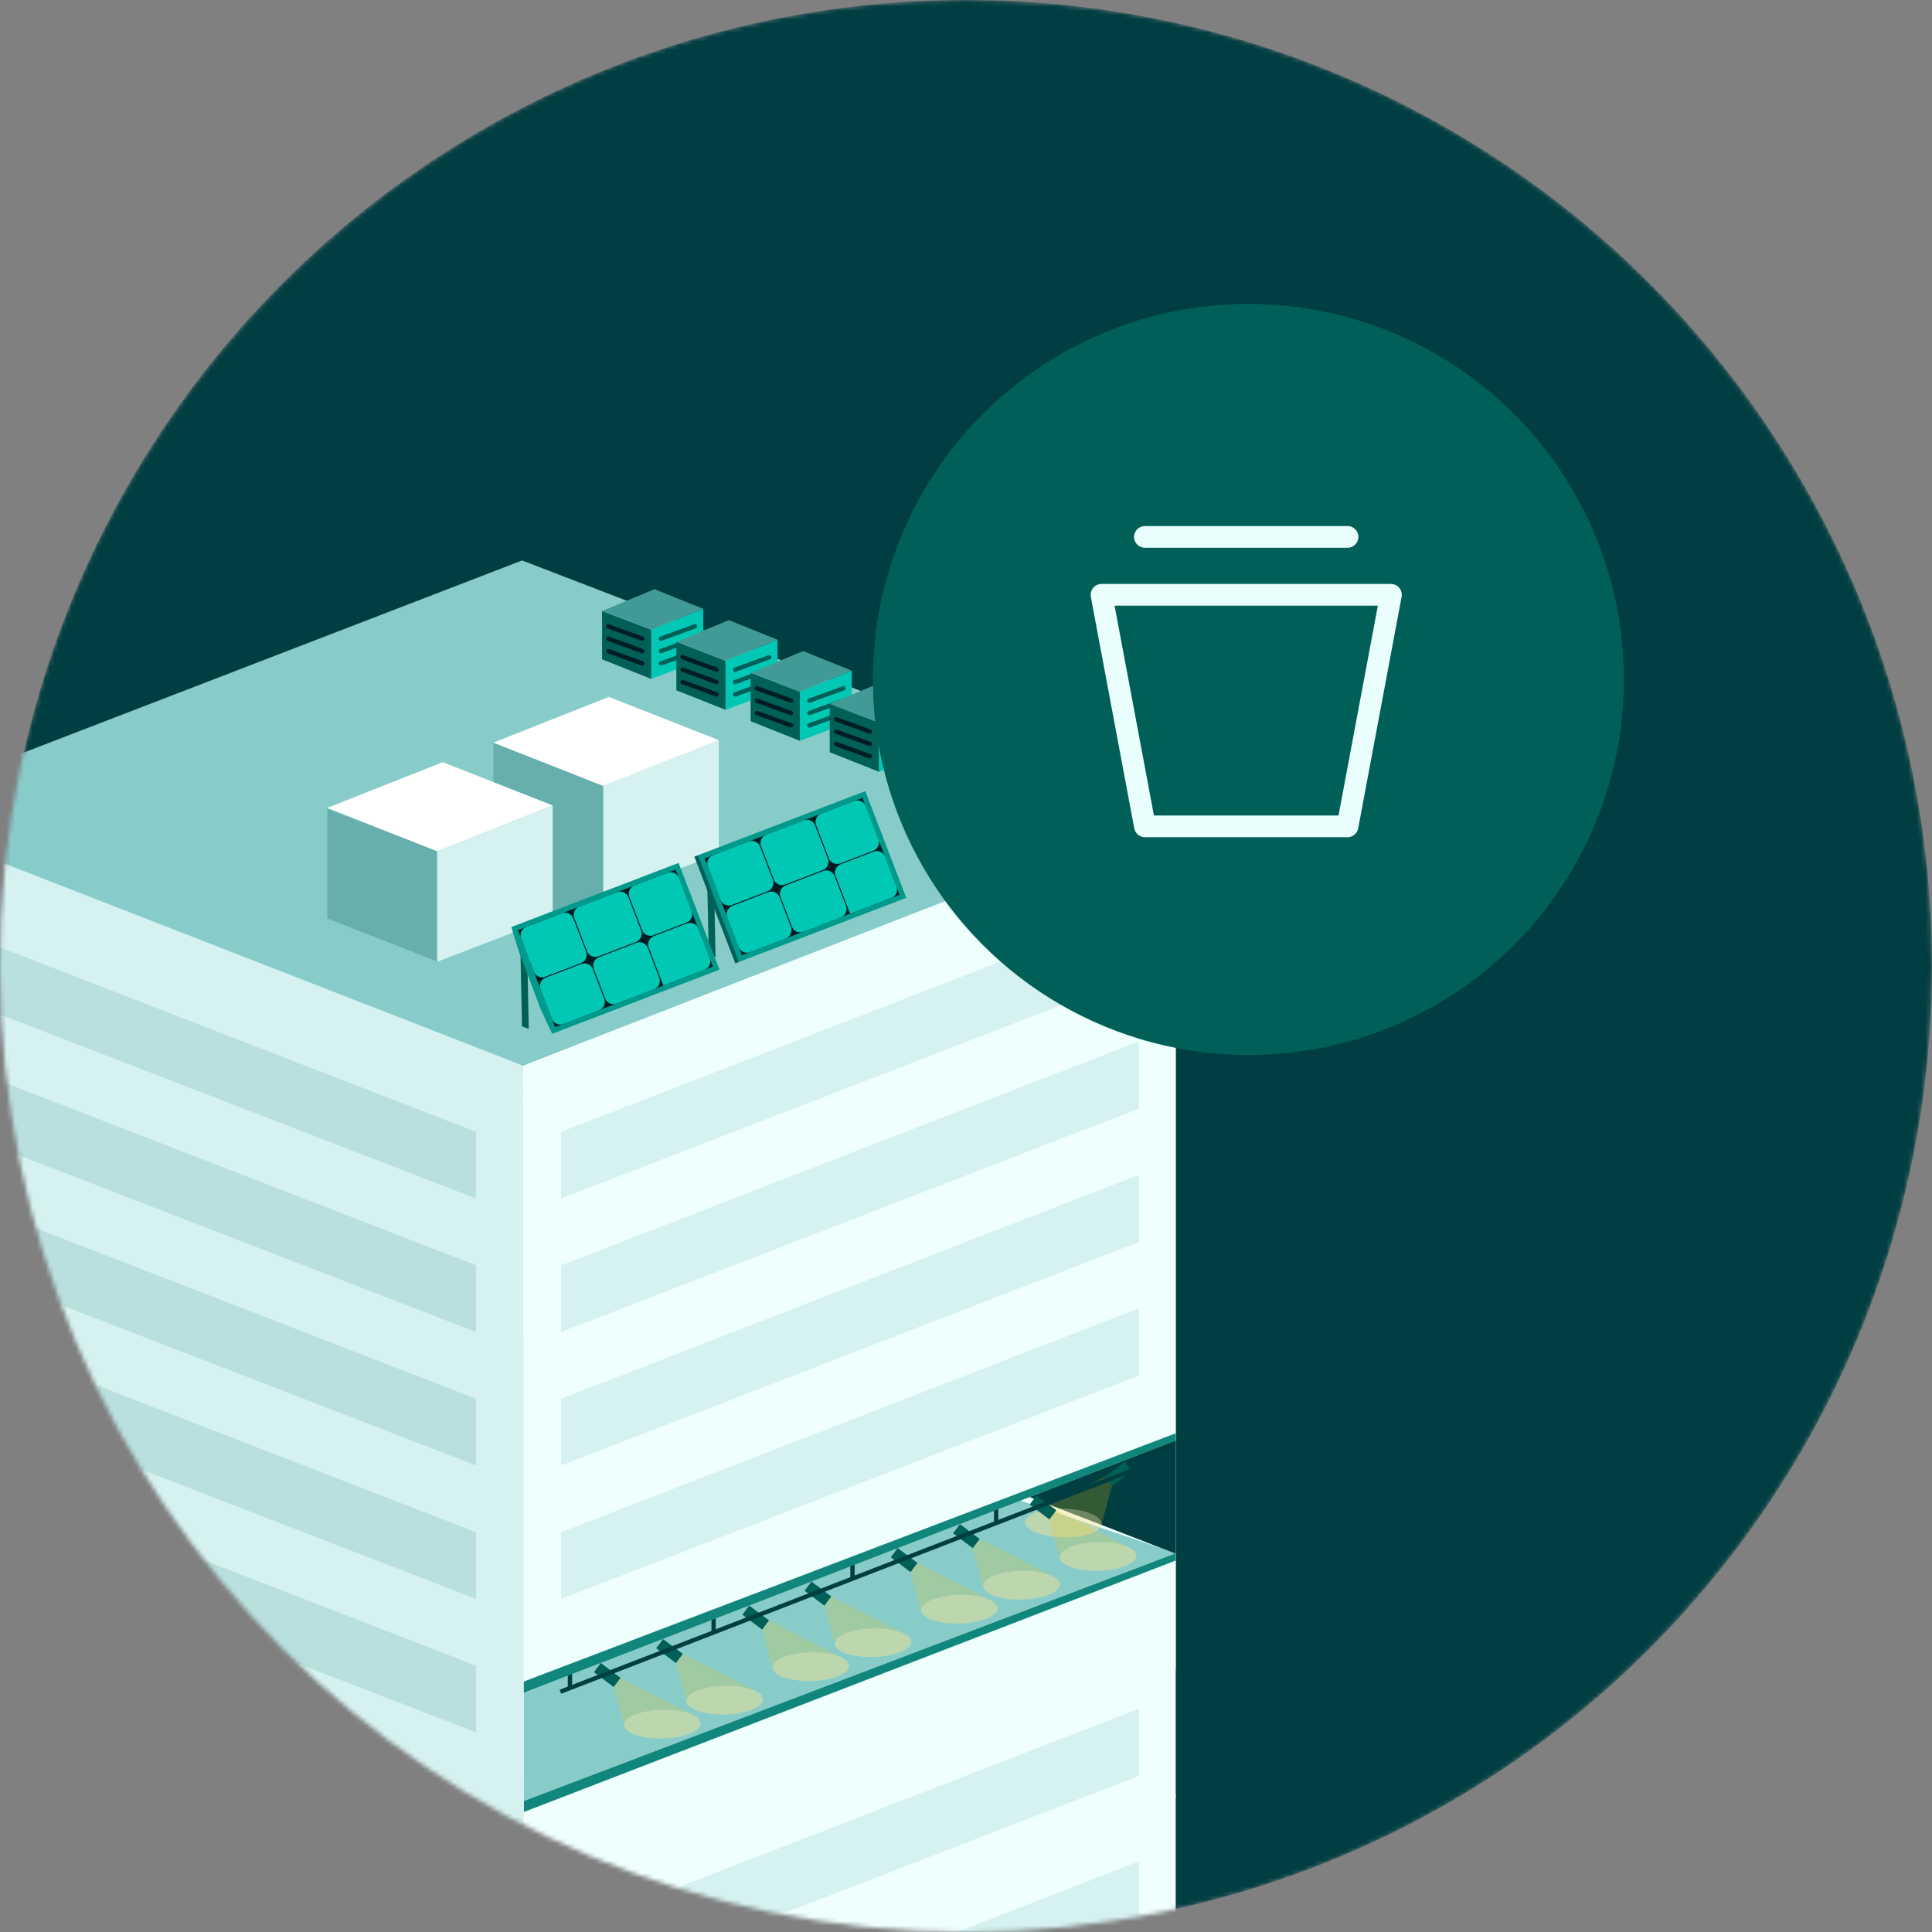 <svg width="445" height="445" viewBox="0 0 445 445" fill="none" xmlns="http://www.w3.org/2000/svg">
<rect x="0" y="0" width="445" height="445" fill="#808080" stroke="none"/>
<mask id="mask0_1911_9789" style="mask-type:alpha" maskUnits="userSpaceOnUse" x="0" y="0" width="445" height="445">
<circle cx="222.5" cy="222.5" r="222.5" fill="#D9D9D9"/>
</mask>
<g mask="url(#mask0_1911_9789)">
<circle cx="222.5" cy="222.5" r="222.5" fill="#003E42"/>
<path fill-rule="evenodd" clip-rule="evenodd" d="M-29.504 186.826L120.65 245.077L270.804 187.089L120.256 129.089L-29.504 186.826Z" fill="#88CCCA"/>
<path d="M138.92 181.023L165.57 170.472V648.811L138.92 659.577L138.92 181.023Z" fill="#D5F2F1"/>
<path d="M138.918 179.656V659.364L113.635 649.281L113.635 170.94L138.918 179.656Z" fill="#67AFAD"/>
<path d="M113.635 171.059L140.231 160.522L165.568 170.486L138.918 181.022L113.635 171.059Z" fill="white"/>
<path d="M100.652 196.056L127.302 185.506V663.473L100.652 674.239V196.056Z" fill="#D5F2F1"/>
<path d="M100.653 195.94L100.652 673.891L75.369 663.808L75.369 186.27L100.653 195.94Z" fill="#67AFAD"/>
<path d="M75.369 186.092L101.965 175.556L127.302 185.52L100.652 196.056L75.369 186.092Z" fill="white"/>
<path fill-rule="evenodd" clip-rule="evenodd" d="M-29.505 385.277L120.649 443.528L270.803 385.539L120.255 327.539L-29.505 385.277Z" fill="#88CCCA"/>
<path fill-rule="evenodd" clip-rule="evenodd" d="M-29.505 383.595L120.649 441.846L270.803 383.857L120.255 325.857L-29.505 383.595Z" fill="#88CCCA"/>
<path d="M270.753 383.879V385.561L120.654 443.582V441.06L270.753 383.879Z" fill="#4C516A"/>
<path d="M14.608 385.275L14.608 383.596L18.222 384.649L17.833 386.492L14.608 385.275Z" fill="#88CCCA"/>
<path d="M16.795 412.164L18.039 413.731V414.323L14.623 413.035V411.334L16.795 412.164Z" fill="#88CCCA"/>
<path d="M138.92 308.824L165.57 306.807V388.911L138.92 399.342V308.824Z" fill="#D5F2F1"/>
<path d="M138.92 308.563V399.21L113.637 389.572V306.897L138.92 308.563Z" fill="#67AFAD"/>
<path d="M100.652 306.424L127.302 304.285V403.781L100.652 414.415L100.652 306.424Z" fill="#D5F2F1"/>
<path d="M100.653 311.677V414.416L75.369 404.038V309.828L100.653 311.677Z" fill="#67AFAD"/>
<path fill-rule="evenodd" clip-rule="evenodd" d="M163.643 198.008L270.803 185.352V384.382L163.643 344.799V198.008Z" fill="white"/>
<path fill-rule="evenodd" clip-rule="evenodd" d="M270.804 413.206L120.495 471.372L120.12 703.052L270.787 645.063L270.804 413.206Z" fill="#EEFFFE"/>
<path fill-rule="evenodd" clip-rule="evenodd" d="M262.346 428.727L129.239 480.316V495.682L262.346 444.22V428.727Z" fill="#D5F2F1"/>
<path fill-rule="evenodd" clip-rule="evenodd" d="M-29.863 412.878L120.82 471.399V703.416L-29.863 645.428V412.878Z" fill="#D5F2F1"/>
<path fill-rule="evenodd" clip-rule="evenodd" d="M-23.457 428.727L109.652 480.316V495.682L-23.457 444.22V428.727Z" fill="#B9E0DF"/>
<path d="M237.487 398.594C235.135 397.417 258.234 389.609 270.078 385.852V411.581C260.194 407.742 239.84 399.77 237.487 398.594Z" fill="white"/>
<path fill-rule="evenodd" clip-rule="evenodd" d="M-29.496 186.825L120.43 245.067L120.832 471.41L-29.863 412.758L-29.496 186.825Z" fill="#D5F2F1"/>
<path fill-rule="evenodd" clip-rule="evenodd" d="M203.918 193.213L253.735 212.269V227.636L203.918 208.706V193.213Z" fill="#B9E0DF"/>
<path fill-rule="evenodd" clip-rule="evenodd" d="M163.474 300.094L253.736 335.229V350.596L163.474 315.586V300.094Z" fill="#B9E0DF"/>
<path fill-rule="evenodd" clip-rule="evenodd" d="M162.436 237.179L253.736 273.749V289.116L162.436 252.671V237.179Z" fill="#B9E0DF"/>
<path fill-rule="evenodd" clip-rule="evenodd" d="M163.819 209.524L253.736 243.016V258.383L163.819 225.017V209.524Z" fill="#B9E0DF"/>
<path fill-rule="evenodd" clip-rule="evenodd" d="M162.932 329.512L253.736 365.974V381.341L162.932 345.004V329.512Z" fill="#B9E0DF"/>
<path fill-rule="evenodd" clip-rule="evenodd" d="M162.091 267.599L253.736 304.494V319.861L162.091 283.092V267.599Z" fill="#B9E0DF"/>
<path fill-rule="evenodd" clip-rule="evenodd" d="M270.803 186.825L120.495 245.076L120.695 471.331L270.803 414.059V186.825Z" fill="#EEFFFE"/>
<path fill-rule="evenodd" clip-rule="evenodd" d="M120.674 389.896V414.903L270.832 357.748L234.906 345.576L120.674 389.896Z" fill="#88CCCA"/>
<path d="M237.131 344.806L270.832 331.759L270.832 357.872C260.99 354.05 237.131 344.806 237.131 344.806Z" fill="#003E42"/>
<path d="M270.784 357.77V359.445L120.675 417.352V414.84L270.784 357.77Z" fill="#10867C"/>
<path opacity="0.3" d="M238.814 353.057C242.354 354.391 247.935 354.446 251.288 353.189C254.641 351.932 254.498 349.836 250.968 348.512C247.439 347.189 241.858 347.123 238.494 348.38C235.13 349.637 235.273 351.733 238.803 353.057H238.814Z" fill="white"/>
<path opacity="0.2" d="M237.523 348.822L254.519 340.108L256.118 342.248L253.681 351.314C253.482 352.009 252.71 352.671 251.32 353.189C247.967 354.447 242.376 354.391 238.846 353.057C235.703 351.877 235.251 350.09 237.556 348.822H237.523Z" fill="#FFC700"/>
<path d="M259.069 336.717L260.659 338.834L256.109 342.252L254.519 340.135L259.069 336.717Z" fill="#006058"/>
<path opacity="0.3" d="M158.641 399.38C155.101 400.714 149.52 400.77 146.167 399.512C142.814 398.255 142.957 396.159 146.487 394.836C150.016 393.512 155.597 393.446 158.961 394.703C162.325 395.961 162.182 398.056 158.652 399.38H158.641Z" fill="white"/>
<path opacity="0.2" d="M159.932 395.145L142.936 386.432L141.337 388.571L143.774 397.637C143.973 398.332 144.745 398.994 146.135 399.512C149.488 400.77 155.08 400.715 158.609 399.38C161.752 398.2 162.204 396.413 159.899 395.145H159.932Z" fill="#FFC700"/>
<path d="M138.386 383.04L136.796 385.157L141.346 388.575L142.936 386.458L138.386 383.04Z" fill="#006058"/>
<path opacity="0.3" d="M192.833 386.145C189.292 387.479 183.711 387.534 180.358 386.277C177.006 385.02 177.149 382.924 180.678 381.601C184.208 380.277 189.789 380.211 193.153 381.468C196.516 382.726 196.373 384.821 192.844 386.145H192.833Z" fill="white"/>
<path opacity="0.2" d="M194.124 381.91L177.128 373.197L175.528 375.336L177.966 384.402C178.164 385.097 178.936 385.759 180.326 386.277C183.679 387.535 189.271 387.48 192.8 386.145C195.944 384.965 196.396 383.178 194.091 381.91H194.124Z" fill="#FFC700"/>
<path d="M172.577 369.805L170.987 371.922L175.538 375.34L177.128 373.223L172.577 369.805Z" fill="#006058"/>
<path opacity="0.3" d="M227.025 372.91C223.485 374.244 217.904 374.299 214.551 373.042C211.198 371.785 211.341 369.689 214.871 368.366C218.4 367.042 223.981 366.976 227.345 368.233C230.709 369.491 230.565 371.586 227.036 372.91H227.025Z" fill="white"/>
<path opacity="0.2" d="M228.316 368.675L211.32 359.961L209.721 362.101L212.158 371.167C212.357 371.862 213.129 372.524 214.518 373.042C217.871 374.3 223.463 374.244 226.993 372.91C230.136 371.73 230.588 369.943 228.283 368.675H228.316Z" fill="#FFC700"/>
<path d="M206.769 356.57L205.18 358.687L209.73 362.105L211.32 359.988L206.769 356.57Z" fill="#006058"/>
<path opacity="0.3" d="M259.008 360.777C255.468 362.112 249.887 362.167 246.534 360.909C243.181 359.652 243.325 357.556 246.854 356.233C250.383 354.909 255.964 354.843 259.328 356.101C262.692 357.358 262.549 359.454 259.019 360.777H259.008Z" fill="white"/>
<path opacity="0.2" d="M260.3 356.542L243.303 347.829L241.704 349.969L244.142 359.035C244.34 359.73 245.112 360.391 246.502 360.91C249.855 362.167 255.447 362.112 258.976 360.777C262.119 359.597 262.572 357.81 260.267 356.542H260.3Z" fill="#FFC700"/>
<path d="M238.753 344.438L237.163 346.554L241.714 349.972L243.303 347.856L238.753 344.438Z" fill="#006058"/>
<path opacity="0.3" d="M172.979 393.865C169.439 395.2 163.858 395.255 160.505 393.998C157.152 392.74 157.295 390.645 160.825 389.321C164.354 387.998 169.935 387.932 173.299 389.189C176.663 390.446 176.52 392.542 172.99 393.865H172.979Z" fill="white"/>
<path opacity="0.2" d="M174.27 389.63L157.274 380.917L155.675 383.057L158.112 392.123C158.311 392.818 159.083 393.48 160.473 393.998C163.826 395.255 169.417 395.2 172.947 393.866C176.09 392.686 176.542 390.899 174.237 389.63H174.27Z" fill="#FFC700"/>
<path d="M152.724 377.526L151.135 379.643L155.685 383.06L157.275 380.944L152.724 377.526Z" fill="#006058"/>
<path opacity="0.3" d="M207.17 380.63C203.629 381.965 198.048 382.02 194.695 380.762C191.342 379.505 191.486 377.409 195.015 376.086C198.545 374.762 204.125 374.696 207.489 375.954C210.853 377.211 210.71 379.307 207.181 380.63H207.17Z" fill="white"/>
<path opacity="0.2" d="M208.461 376.395L191.464 367.682L189.865 369.822L192.303 378.888C192.501 379.583 193.273 380.244 194.663 380.763C198.016 382.02 203.608 381.965 207.137 380.63C210.281 379.45 210.733 377.663 208.428 376.395H208.461Z" fill="#FFC700"/>
<path d="M186.914 364.291L185.324 366.407L189.875 369.825L191.464 367.709L186.914 364.291Z" fill="#006058"/>
<path opacity="0.3" d="M241.362 367.395C237.822 368.729 232.241 368.784 228.888 367.527C225.535 366.27 225.678 364.174 229.208 362.851C232.737 361.527 238.318 361.461 241.682 362.718C245.046 363.976 244.902 366.071 241.373 367.395H241.362Z" fill="white"/>
<path opacity="0.2" d="M242.653 363.16L225.657 354.447L224.058 356.586L226.495 365.652C226.694 366.347 227.466 367.009 228.855 367.527C232.208 368.785 237.8 368.73 241.33 367.395C244.473 366.215 244.925 364.428 242.62 363.16H242.653Z" fill="#FFC700"/>
<path d="M221.106 351.055L219.517 353.172L224.067 356.59L225.657 354.473L221.106 351.055Z" fill="#006058"/>
<path d="M131.281 388.555V385.247" stroke="#003E42"/>
<path d="M164.37 375.872V372.011" stroke="#003E42" stroke-linecap="round"/>
<path d="M196.354 363.188V359.879" stroke="#003E42" stroke-linecap="round"/>
<path d="M229.443 350.504V346.644" stroke="#003E42" stroke-linecap="round"/>
<path d="M262.532 337.82V334.511" stroke="#003E42" stroke-linecap="round"/>
<path d="M129.076 389.658L265.84 336.717" stroke="#003E42"/>
<path d="M270.783 330.137V331.812L120.654 389.892V387.306L270.783 330.137Z" fill="#10867C"/>
<path fill-rule="evenodd" clip-rule="evenodd" d="M262.345 209.106L129.238 260.695V276.061L262.345 224.599V209.106Z" fill="#D5F2F1"/>
<path fill-rule="evenodd" clip-rule="evenodd" d="M262.345 270.585L129.238 322.174V337.541L262.345 286.078V270.585Z" fill="#D5F2F1"/>
<path fill-rule="evenodd" clip-rule="evenodd" d="M262.345 239.853L129.238 291.441V306.808L262.345 255.345V239.853Z" fill="#D5F2F1"/>
<path fill-rule="evenodd" clip-rule="evenodd" d="M262.345 393.555L129.238 445.143V460.51L262.345 409.047V393.555Z" fill="#D5F2F1"/>
<path fill-rule="evenodd" clip-rule="evenodd" d="M262.345 301.33L129.238 352.919V368.286L262.345 316.823V301.33Z" fill="#D5F2F1"/>
<path fill-rule="evenodd" clip-rule="evenodd" d="M-23.458 209.106L109.651 260.694V276.061L-23.458 224.598V209.106Z" fill="#B9E0DF"/>
<path fill-rule="evenodd" clip-rule="evenodd" d="M-23.458 332.065L109.651 383.654V399.021L-23.458 347.558V332.065Z" fill="#B9E0DF"/>
<path fill-rule="evenodd" clip-rule="evenodd" d="M-23.458 270.586L109.651 322.174V337.541L-23.458 286.078V270.586Z" fill="#B9E0DF"/>
<path fill-rule="evenodd" clip-rule="evenodd" d="M-23.458 393.555L109.651 445.143V460.51L-23.458 409.047V393.555Z" fill="#B9E0DF"/>
<path fill-rule="evenodd" clip-rule="evenodd" d="M-23.458 239.852L109.651 291.441V306.807L-23.458 255.345V239.852Z" fill="#B9E0DF"/>
<path fill-rule="evenodd" clip-rule="evenodd" d="M-23.458 362.81L109.651 414.398V429.765L-23.458 378.303V362.81Z" fill="#B9E0DF"/>
<path fill-rule="evenodd" clip-rule="evenodd" d="M-23.458 301.33L109.651 352.919V368.286L-23.458 316.823V301.33Z" fill="#B9E0DF"/>
<path fill-rule="evenodd" clip-rule="evenodd" d="M-29.523 186.993L120.477 245.449L140.881 237.177L-8.567 178.721L-29.523 186.993Z" fill="#88CCCA"/>
<path fill-rule="evenodd" clip-rule="evenodd" d="M80.471 229.287L120.476 245.449L270.475 186.993L230.77 171.552L80.471 229.287Z" fill="#88CCCA"/>
<path d="M150.007 156.377V145.045L161.968 140.218V151.865L150.007 156.377Z" fill="#00C8B5"/>
<path d="M150.007 145.045L138.675 140.743V151.865L150.007 156.377V145.045Z" fill="#006058"/>
<path d="M150.007 145.045L138.675 140.743L150.741 135.707L161.968 140.218L150.007 145.045Z" fill="#429A97"/>
<path d="M140.101 144.262L147.943 147.114" stroke="#001D23" stroke-linecap="round"/>
<path d="M160.064 144.262L152.222 147.114" stroke="#006058" stroke-linecap="round"/>
<path d="M160.064 147.114L152.222 149.966" stroke="#006058" stroke-linecap="round"/>
<path d="M160.064 149.966L152.222 152.818" stroke="#006058" stroke-linecap="round"/>
<path d="M140.101 147.114L147.943 149.966" stroke="#001D23" stroke-linecap="round"/>
<path d="M140.101 149.966L147.943 152.818" stroke="#001D23" stroke-linecap="round"/>
<path d="M167.119 163.507V152.175L179.081 147.348V158.995L167.119 163.507Z" fill="#00C8B5"/>
<path d="M167.118 152.174L155.786 147.873V158.995L167.118 163.506V152.174Z" fill="#006058"/>
<path d="M167.118 152.175L155.786 147.873L167.853 142.836L179.079 147.348L167.118 152.175Z" fill="#429A97"/>
<path d="M157.212 151.392L165.055 154.244" stroke="#001D23" stroke-linecap="round"/>
<path d="M177.177 151.392L169.334 154.244" stroke="#006058" stroke-linecap="round"/>
<path d="M177.177 154.244L169.334 157.096" stroke="#006058" stroke-linecap="round"/>
<path d="M177.177 157.096L169.334 159.948" stroke="#006058" stroke-linecap="round"/>
<path d="M157.212 154.244L165.055 157.096" stroke="#001D23" stroke-linecap="round"/>
<path d="M157.212 157.096L165.055 159.948" stroke="#001D23" stroke-linecap="round"/>
<path d="M184.232 170.636V159.305L196.194 154.478V166.125L184.232 170.636Z" fill="#00C8B5"/>
<path d="M184.231 159.304L172.899 155.002V166.124L184.231 170.636V159.304Z" fill="#006058"/>
<path d="M184.231 159.304L172.899 155.002L184.966 149.966L196.193 154.478L184.231 159.304Z" fill="#429A97"/>
<path d="M174.325 158.522L182.168 161.374" stroke="#001D23" stroke-linecap="round"/>
<path d="M194.289 158.522L186.446 161.374" stroke="#006058" stroke-linecap="round"/>
<path d="M194.289 161.374L186.446 164.226" stroke="#006058" stroke-linecap="round"/>
<path d="M194.289 164.226L186.446 167.078" stroke="#006058" stroke-linecap="round"/>
<path d="M174.325 161.374L182.168 164.226" stroke="#001D23" stroke-linecap="round"/>
<path d="M174.325 164.226L182.168 167.078" stroke="#001D23" stroke-linecap="round"/>
<path d="M202.444 177.767V166.435L214.406 161.608V173.255L202.444 177.767Z" fill="#00C8B5"/>
<path d="M202.443 166.434L191.111 162.133V173.255L202.443 177.766V166.434Z" fill="#006058"/>
<path d="M202.443 166.435L191.111 162.133L203.178 157.096L214.405 161.608L202.443 166.435Z" fill="#429A97"/>
<path d="M192.537 165.652L200.38 168.504" stroke="#001D23" stroke-linecap="round"/>
<path d="M212.501 165.652L204.658 168.504" stroke="#006058" stroke-linecap="round"/>
<path d="M212.501 168.504L204.658 171.356" stroke="#006058" stroke-linecap="round"/>
<path d="M212.501 171.356L204.658 174.208" stroke="#006058" stroke-linecap="round"/>
<path d="M192.537 168.504L200.38 171.356" stroke="#001D23" stroke-linecap="round"/>
<path d="M192.537 171.356L200.38 174.208" stroke="#001D23" stroke-linecap="round"/>
<g clip-path="url(#clip0_1911_9789)">
<path d="M164.811 220.451L163.25 219.867L162.903 203.36L164.465 203.951L164.811 220.451Z" fill="#006058"/>
<path d="M170.207 221.573L167.671 216.205L162.432 202.375L160.784 196.988L199.312 182.217L208.742 206.795L170.207 221.573Z" fill="#009A8D"/>
<path d="M198.651 183.766L162.303 197.707L170.862 220.024L207.21 206.083L198.651 183.766Z" fill="#001D23"/>
<path d="M203.852 197.317C203.458 196.278 202.285 195.758 201.246 196.153L193.606 199.081C192.568 199.476 192.048 200.656 192.442 201.687L195.082 208.566C195.477 209.605 195.803 210.451 195.803 210.451C195.803 210.451 196.649 210.125 197.688 209.73L205.328 206.802C206.367 206.407 206.887 205.234 206.492 204.196L203.852 197.317Z" fill="#00C8B5"/>
<path d="M178.234 202.566C178.628 203.605 179.808 204.125 180.84 203.731L189.525 200.4C190.564 200.005 191.084 198.826 190.69 197.794L187.746 190.119C187.351 189.08 186.179 188.559 185.14 188.954L176.454 192.285C175.416 192.679 174.895 193.852 175.29 194.891L178.234 202.574L178.234 202.566Z" fill="#00C8B5"/>
<path d="M180.925 203.957L189.614 200.624C190.651 200.226 191.825 200.744 192.225 201.788L194.862 208.663C195.26 209.7 194.743 210.874 193.698 211.274L185.01 214.607C183.972 215.005 182.805 214.485 182.407 213.447L179.771 206.573C179.373 205.535 179.893 204.368 180.93 203.97L180.925 203.957Z" fill="#00C8B5"/>
<path d="M168.666 208.655L176.933 205.484C177.971 205.086 179.144 205.604 179.545 206.648L182.181 213.522C182.579 214.56 182.062 215.734 181.018 216.134L172.751 219.305C171.713 219.703 170.546 219.183 170.148 218.145L167.512 211.271C167.114 210.233 167.631 209.059 168.675 208.659L168.666 208.655Z" fill="#00C8B5"/>
<path d="M190.917 197.703C191.312 198.742 192.484 199.262 193.523 198.868L201.163 195.939C202.202 195.544 202.722 194.365 202.327 193.333L199.384 185.657C198.989 184.619 197.809 184.099 196.778 184.493L189.138 187.422C188.099 187.816 187.579 188.989 187.973 190.028L190.917 197.703Z" fill="#00C8B5"/>
<path d="M176.849 205.263C177.888 204.868 178.408 203.696 178.014 202.657L175.07 194.981C174.675 193.943 173.503 193.422 172.464 193.817L164.198 196.981C163.159 197.376 162.639 198.548 163.034 199.587L165.977 207.27C166.379 208.308 167.545 208.829 168.583 208.434L176.849 205.263Z" fill="#00C8B5"/>
<path d="M160.781 196.989L159.931 197.315L169.358 221.895L170.208 221.569L160.781 196.989Z" fill="#006058"/>
</g>
<g clip-path="url(#clip1_1911_9789)">
<path d="M121.797 236.995L120.235 236.411L119.889 219.904L121.45 220.495L121.797 236.995Z" fill="#006058"/>
<path d="M127.193 238.117L124.656 232.749L119.418 218.919L117.77 213.532L156.297 198.761L165.727 223.339L127.193 238.117Z" fill="#009A8D"/>
<path d="M155.636 200.31L119.288 214.25L127.848 236.568L164.196 222.627L155.636 200.31Z" fill="#001D23"/>
<path d="M160.838 213.861C160.443 212.822 159.27 212.302 158.232 212.697L150.592 215.625C149.553 216.02 149.033 217.2 149.427 218.231L152.067 225.11C152.462 226.149 152.788 226.995 152.788 226.995C152.788 226.995 153.635 226.669 154.673 226.274L162.314 223.346C163.352 222.951 163.873 221.778 163.478 220.74L160.838 213.861Z" fill="#00C8B5"/>
<path d="M135.219 219.11C135.614 220.149 136.793 220.669 137.825 220.275L146.511 216.944C147.549 216.549 148.069 215.37 147.675 214.338L144.731 206.662C144.337 205.624 143.164 205.103 142.125 205.498L133.44 208.829C132.401 209.223 131.881 210.396 132.275 211.435L135.219 219.117L135.219 219.11Z" fill="#00C8B5"/>
<path d="M137.91 220.501L146.599 217.168C147.637 216.77 148.81 217.288 149.211 218.332L151.847 225.207C152.245 226.244 151.728 227.418 150.684 227.818L141.995 231.151C140.957 231.549 139.79 231.029 139.393 229.991L136.756 223.117C136.358 222.079 136.878 220.912 137.915 220.514L137.91 220.501Z" fill="#00C8B5"/>
<path d="M125.651 225.199L133.918 222.028C134.956 221.63 136.13 222.147 136.53 223.192L139.167 230.066C139.565 231.104 139.047 232.278 138.003 232.678L129.736 235.849C128.699 236.247 127.532 235.727 127.134 234.689L124.497 227.815C124.099 226.777 124.617 225.603 125.661 225.203L125.651 225.199Z" fill="#00C8B5"/>
<path d="M147.902 214.247C148.297 215.286 149.47 215.806 150.508 215.412L158.148 212.483C159.187 212.088 159.707 210.909 159.313 209.877L156.369 202.201C155.974 201.163 154.795 200.643 153.763 201.037L146.123 203.966C145.084 204.36 144.564 205.533 144.959 206.572L147.902 214.247Z" fill="#00C8B5"/>
<path d="M133.835 221.807C134.873 221.412 135.394 220.24 134.999 219.201L132.055 211.525C131.661 210.487 130.488 209.966 129.449 210.361L121.183 213.525C120.145 213.92 119.624 215.092 120.019 216.131L122.963 223.814C123.365 224.852 124.53 225.373 125.569 224.978L133.835 221.807Z" fill="#00C8B5"/>
</g>
<circle cx="287.543" cy="156.5" r="86.5" fill="#006058"/>
<path d="M310.377 123.667H263.71" stroke="#EAFFFD" stroke-width="5" stroke-miterlimit="10" stroke-linecap="round" stroke-linejoin="round"/>
<path d="M320.377 137H253.71L263.71 190.333H310.377L320.377 137Z" stroke="#EAFFFD" stroke-width="5" stroke-miterlimit="10" stroke-linecap="round" stroke-linejoin="round"/>
</g>
<defs>
<clipPath id="clip0_1911_9789">
<rect width="48.601" height="39.044" fill="white" transform="translate(159.631 183.051) rotate(-1.204)"/>
</clipPath>
<clipPath id="clip1_1911_9789">
<rect width="48.601" height="39.044" fill="white" transform="translate(116.616 199.595) rotate(-1.204)"/>
</clipPath>
</defs>
</svg>
